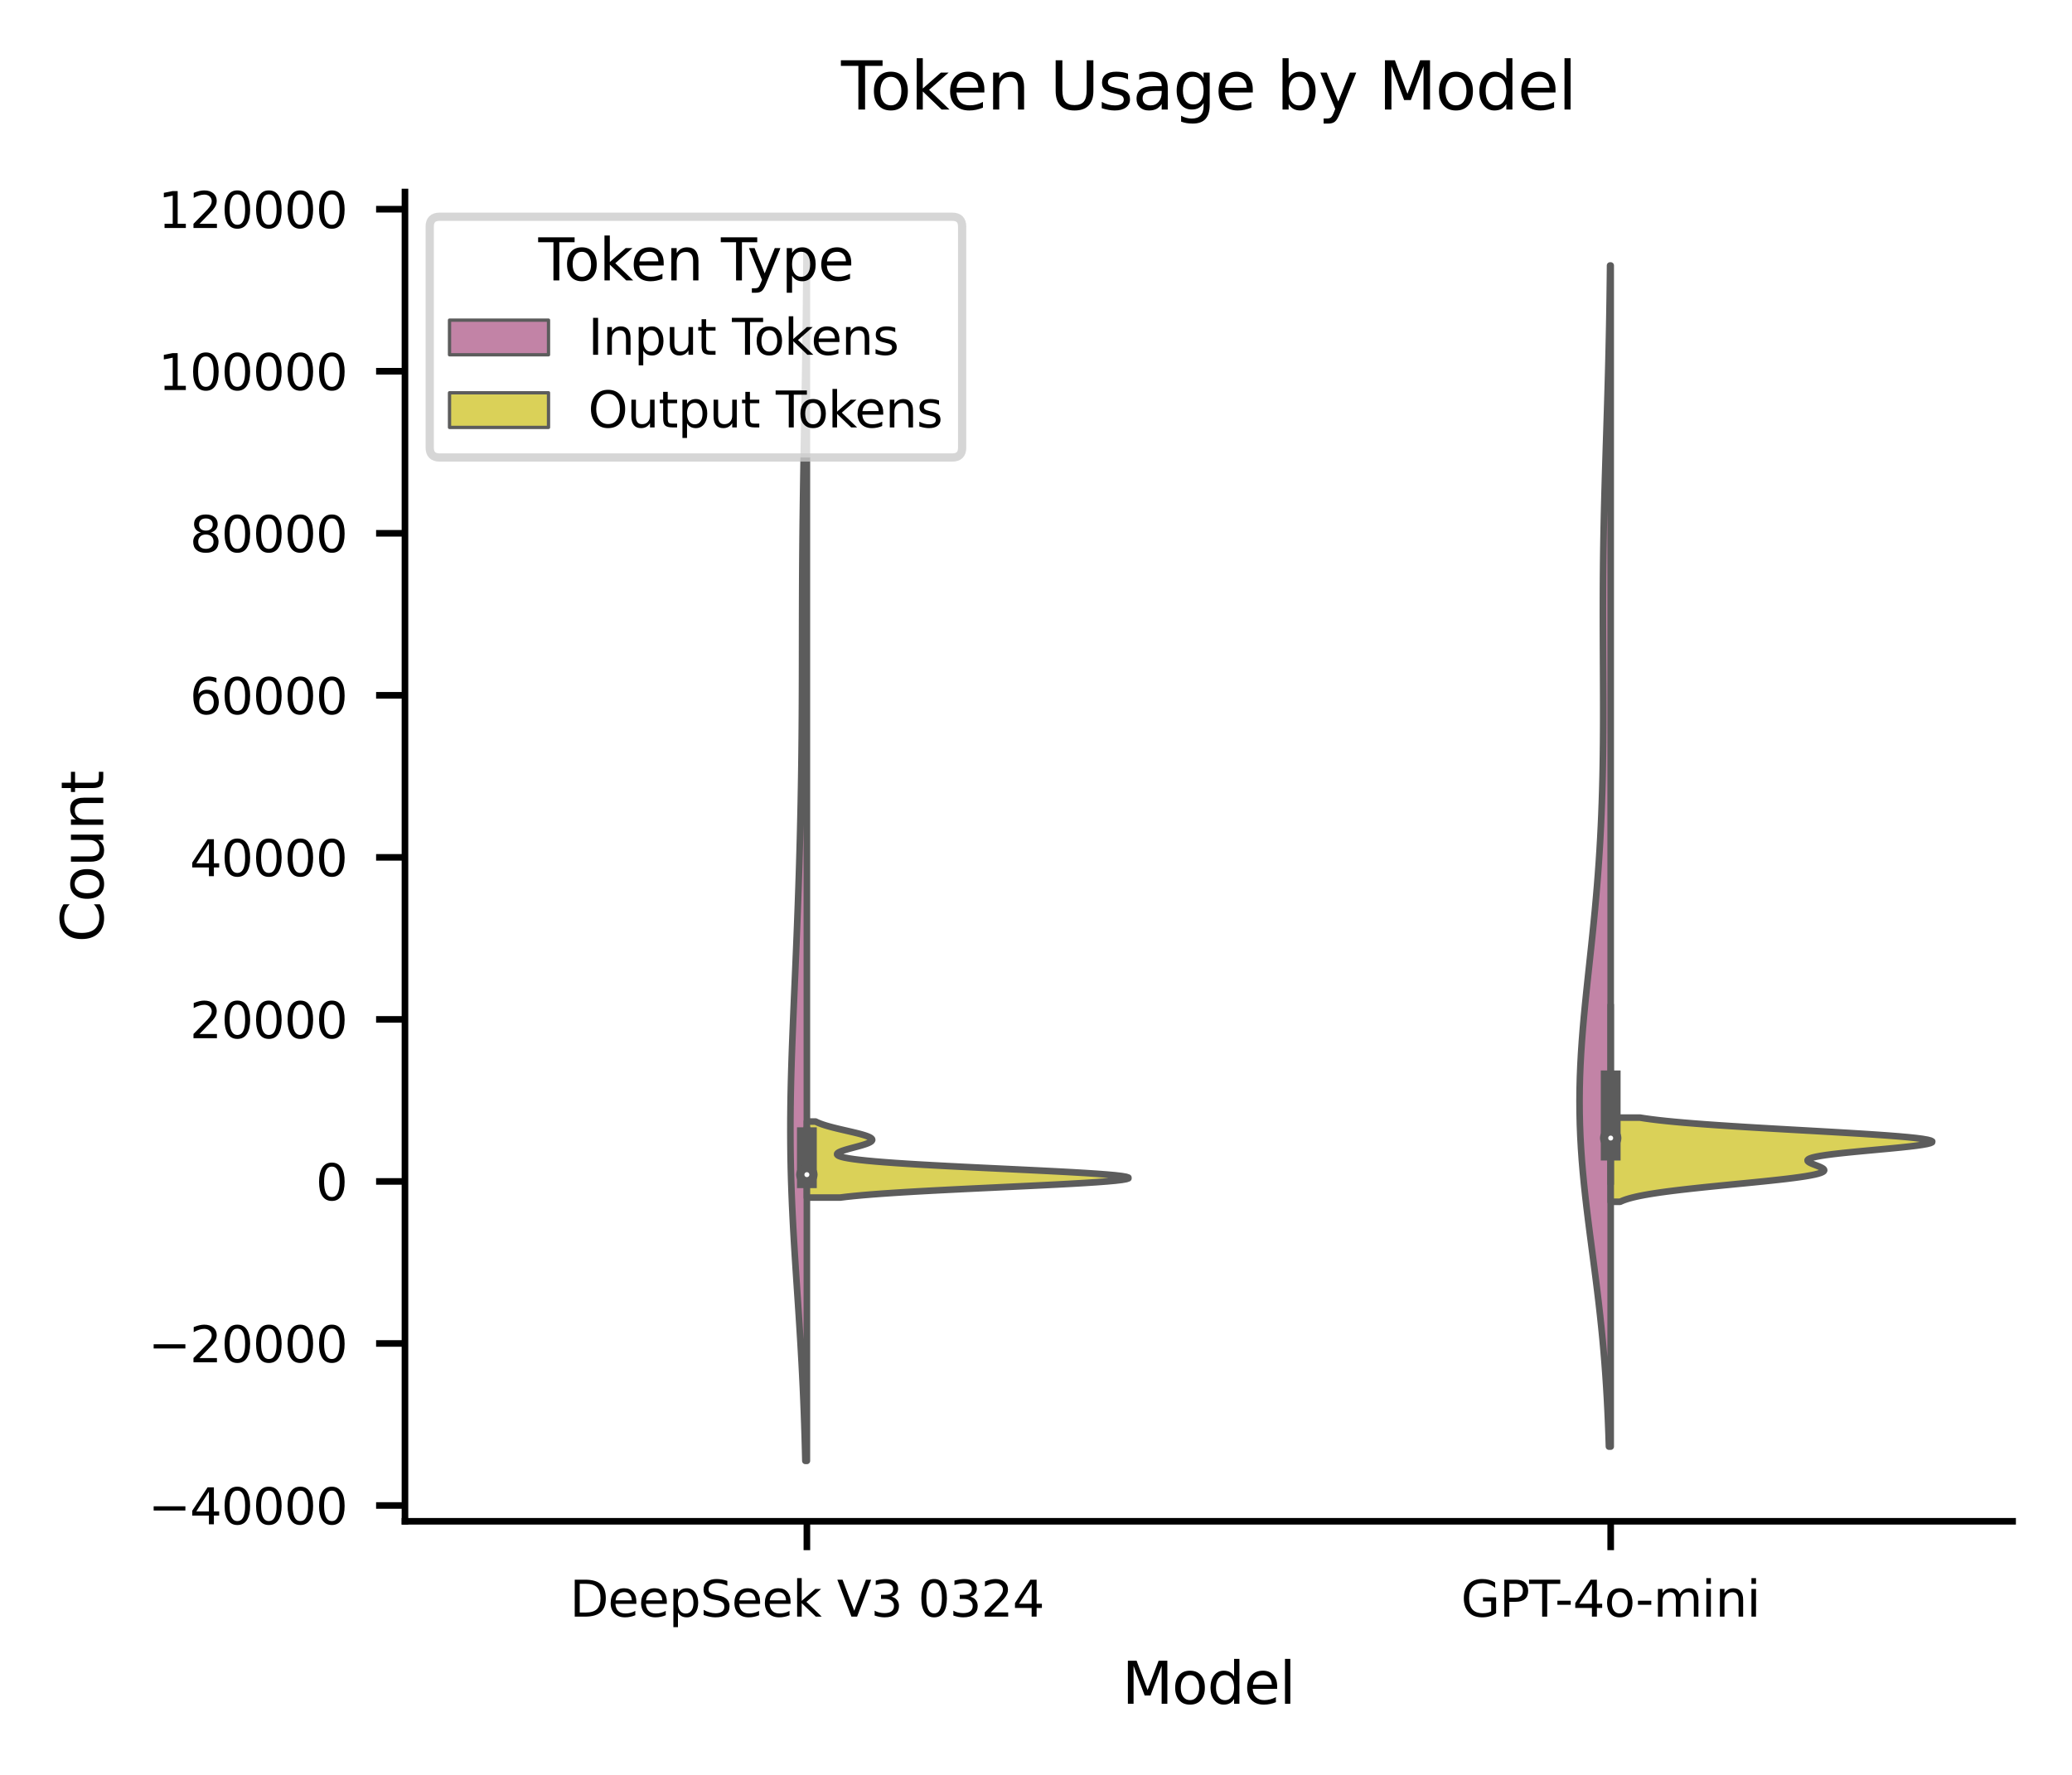 <?xml version="1.0" encoding="utf-8" standalone="no"?>
<!DOCTYPE svg PUBLIC "-//W3C//DTD SVG 1.1//EN"
  "http://www.w3.org/Graphics/SVG/1.1/DTD/svg11.dtd">
<svg xmlns:xlink="http://www.w3.org/1999/xlink" width="251.165pt" height="215.22pt" viewBox="0 0 251.165 215.22" xmlns="http://www.w3.org/2000/svg" version="1.1">
 <defs>
  <style type="text/css">*{stroke-linejoin: round; stroke-linecap: butt}</style>
 </defs>
 <g id="figure_1">
  <g id="patch_1">
   <path d="M 0 215.22 
L 251.165 215.22 
L 251.165 0 
L 0 0 
z
" style="fill: #ffffff"/>
  </g>
  <g id="axes_1">
   <g id="patch_2">
    <path d="M 49.09 184.439 
L 243.965 184.439 
L 243.965 23.279 
L 49.09 23.279 
z
" style="fill: #ffffff"/>
   </g>
   <g id="patch_3">
    <path d="M 97.809 143.234 
L 97.809 143.234 
L 97.809 143.234 
L 97.809 143.234 
z
" clip-path="url(#p2e718308d1)" style="fill: #c283a6; stroke: #5c5c5c; stroke-width: 0.4; stroke-linejoin: miter"/>
   </g>
   <g id="PolyCollection_1">
    <defs>
     <path id="m4dd18fc750" d="M 97.809 -38.107 
L 97.625 -38.107 
L 97.588 -39.587 
L 97.547 -41.067 
L 97.5 -42.547 
L 97.447 -44.027 
L 97.388 -45.506 
L 97.323 -46.986 
L 97.251 -48.466 
L 97.175 -49.946 
L 97.092 -51.426 
L 97.005 -52.906 
L 96.914 -54.386 
L 96.819 -55.866 
L 96.722 -57.346 
L 96.623 -58.825 
L 96.525 -60.305 
L 96.428 -61.785 
L 96.334 -63.265 
L 96.244 -64.745 
L 96.159 -66.225 
L 96.082 -67.705 
L 96.012 -69.185 
L 95.952 -70.665 
L 95.901 -72.144 
L 95.861 -73.624 
L 95.832 -75.104 
L 95.814 -76.584 
L 95.808 -78.064 
L 95.811 -79.544 
L 95.826 -81.024 
L 95.849 -82.504 
L 95.881 -83.984 
L 95.921 -85.463 
L 95.968 -86.943 
L 96.02 -88.423 
L 96.077 -89.903 
L 96.137 -91.383 
L 96.199 -92.863 
L 96.263 -94.343 
L 96.327 -95.823 
L 96.391 -97.303 
L 96.454 -98.782 
L 96.516 -100.262 
L 96.576 -101.742 
L 96.634 -103.222 
L 96.69 -104.702 
L 96.743 -106.182 
L 96.794 -107.662 
L 96.842 -109.142 
L 96.888 -110.622 
L 96.93 -112.102 
L 96.97 -113.581 
L 97.006 -115.061 
L 97.04 -116.541 
L 97.071 -118.021 
L 97.098 -119.501 
L 97.123 -120.981 
L 97.145 -122.461 
L 97.163 -123.941 
L 97.179 -125.421 
L 97.192 -126.9 
L 97.202 -128.38 
L 97.21 -129.86 
L 97.216 -131.34 
L 97.221 -132.82 
L 97.224 -134.3 
L 97.226 -135.78 
L 97.228 -137.26 
L 97.23 -138.74 
L 97.232 -140.219 
L 97.236 -141.699 
L 97.24 -143.179 
L 97.246 -144.659 
L 97.254 -146.139 
L 97.264 -147.619 
L 97.276 -149.099 
L 97.29 -150.579 
L 97.307 -152.059 
L 97.326 -153.538 
L 97.346 -155.018 
L 97.369 -156.498 
L 97.393 -157.978 
L 97.418 -159.458 
L 97.444 -160.938 
L 97.47 -162.418 
L 97.497 -163.898 
L 97.523 -165.378 
L 97.549 -166.857 
L 97.574 -168.337 
L 97.599 -169.817 
L 97.622 -171.297 
L 97.643 -172.777 
L 97.664 -174.257 
L 97.682 -175.737 
L 97.699 -177.217 
L 97.715 -178.697 
L 97.728 -180.176 
L 97.741 -181.656 
L 97.752 -183.136 
L 97.761 -184.616 
L 97.809 -184.616 
L 97.809 -184.616 
L 97.809 -183.136 
L 97.809 -181.656 
L 97.809 -180.176 
L 97.809 -178.697 
L 97.809 -177.217 
L 97.809 -175.737 
L 97.809 -174.257 
L 97.809 -172.777 
L 97.809 -171.297 
L 97.809 -169.817 
L 97.809 -168.337 
L 97.809 -166.857 
L 97.809 -165.378 
L 97.809 -163.898 
L 97.809 -162.418 
L 97.809 -160.938 
L 97.809 -159.458 
L 97.809 -157.978 
L 97.809 -156.498 
L 97.809 -155.018 
L 97.809 -153.538 
L 97.809 -152.059 
L 97.809 -150.579 
L 97.809 -149.099 
L 97.809 -147.619 
L 97.809 -146.139 
L 97.809 -144.659 
L 97.809 -143.179 
L 97.809 -141.699 
L 97.809 -140.219 
L 97.809 -138.74 
L 97.809 -137.26 
L 97.809 -135.78 
L 97.809 -134.3 
L 97.809 -132.82 
L 97.809 -131.34 
L 97.809 -129.86 
L 97.809 -128.38 
L 97.809 -126.9 
L 97.809 -125.421 
L 97.809 -123.941 
L 97.809 -122.461 
L 97.809 -120.981 
L 97.809 -119.501 
L 97.809 -118.021 
L 97.809 -116.541 
L 97.809 -115.061 
L 97.809 -113.581 
L 97.809 -112.102 
L 97.809 -110.622 
L 97.809 -109.142 
L 97.809 -107.662 
L 97.809 -106.182 
L 97.809 -104.702 
L 97.809 -103.222 
L 97.809 -101.742 
L 97.809 -100.262 
L 97.809 -98.782 
L 97.809 -97.303 
L 97.809 -95.823 
L 97.809 -94.343 
L 97.809 -92.863 
L 97.809 -91.383 
L 97.809 -89.903 
L 97.809 -88.423 
L 97.809 -86.943 
L 97.809 -85.463 
L 97.809 -83.984 
L 97.809 -82.504 
L 97.809 -81.024 
L 97.809 -79.544 
L 97.809 -78.064 
L 97.809 -76.584 
L 97.809 -75.104 
L 97.809 -73.624 
L 97.809 -72.144 
L 97.809 -70.665 
L 97.809 -69.185 
L 97.809 -67.705 
L 97.809 -66.225 
L 97.809 -64.745 
L 97.809 -63.265 
L 97.809 -61.785 
L 97.809 -60.305 
L 97.809 -58.825 
L 97.809 -57.346 
L 97.809 -55.866 
L 97.809 -54.386 
L 97.809 -52.906 
L 97.809 -51.426 
L 97.809 -49.946 
L 97.809 -48.466 
L 97.809 -46.986 
L 97.809 -45.506 
L 97.809 -44.027 
L 97.809 -42.547 
L 97.809 -41.067 
L 97.809 -39.587 
L 97.809 -38.107 
z
" style="stroke: #5c5c5c; stroke-width: 0.8"/>
    </defs>
    <g clip-path="url(#p2e718308d1)">
     <use xlink:href="#m4dd18fc750" x="0" y="215.22" style="fill: #c283a6; stroke: #5c5c5c; stroke-width: 0.8"/>
    </g>
   </g>
   <g id="patch_4">
    <path d="M 97.809 143.234 
L 97.809 143.234 
L 97.809 143.234 
L 97.809 143.234 
z
" clip-path="url(#p2e718308d1)" style="fill: #dad158; stroke: #5c5c5c; stroke-width: 0.4; stroke-linejoin: miter"/>
   </g>
   <g id="PolyCollection_2">
    <defs>
     <path id="m4feba751a0" d="M 101.857 -70.031 
L 97.809 -70.031 
L 97.809 -70.125 
L 97.809 -70.218 
L 97.809 -70.311 
L 97.809 -70.404 
L 97.809 -70.497 
L 97.809 -70.59 
L 97.809 -70.683 
L 97.809 -70.776 
L 97.809 -70.869 
L 97.809 -70.962 
L 97.809 -71.055 
L 97.809 -71.148 
L 97.809 -71.241 
L 97.809 -71.335 
L 97.809 -71.428 
L 97.809 -71.521 
L 97.809 -71.614 
L 97.809 -71.707 
L 97.809 -71.8 
L 97.809 -71.893 
L 97.809 -71.986 
L 97.809 -72.079 
L 97.809 -72.172 
L 97.809 -72.265 
L 97.809 -72.358 
L 97.809 -72.452 
L 97.809 -72.545 
L 97.809 -72.638 
L 97.809 -72.731 
L 97.809 -72.824 
L 97.809 -72.917 
L 97.809 -73.01 
L 97.809 -73.103 
L 97.809 -73.196 
L 97.809 -73.289 
L 97.809 -73.382 
L 97.809 -73.475 
L 97.809 -73.569 
L 97.809 -73.662 
L 97.809 -73.755 
L 97.809 -73.848 
L 97.809 -73.941 
L 97.809 -74.034 
L 97.809 -74.127 
L 97.809 -74.22 
L 97.809 -74.313 
L 97.809 -74.406 
L 97.809 -74.499 
L 97.809 -74.592 
L 97.809 -74.686 
L 97.809 -74.779 
L 97.809 -74.872 
L 97.809 -74.965 
L 97.809 -75.058 
L 97.809 -75.151 
L 97.809 -75.244 
L 97.809 -75.337 
L 97.809 -75.43 
L 97.809 -75.523 
L 97.809 -75.616 
L 97.809 -75.709 
L 97.809 -75.802 
L 97.809 -75.896 
L 97.809 -75.989 
L 97.809 -76.082 
L 97.809 -76.175 
L 97.809 -76.268 
L 97.809 -76.361 
L 97.809 -76.454 
L 97.809 -76.547 
L 97.809 -76.64 
L 97.809 -76.733 
L 97.809 -76.826 
L 97.809 -76.919 
L 97.809 -77.013 
L 97.809 -77.106 
L 97.809 -77.199 
L 97.809 -77.292 
L 97.809 -77.385 
L 97.809 -77.478 
L 97.809 -77.571 
L 97.809 -77.664 
L 97.809 -77.757 
L 97.809 -77.85 
L 97.809 -77.943 
L 97.809 -78.036 
L 97.809 -78.13 
L 97.809 -78.223 
L 97.809 -78.316 
L 97.809 -78.409 
L 97.809 -78.502 
L 97.809 -78.595 
L 97.809 -78.688 
L 97.809 -78.781 
L 97.809 -78.874 
L 97.809 -78.967 
L 97.809 -79.06 
L 97.809 -79.153 
L 97.809 -79.246 
L 98.862 -79.246 
L 98.862 -79.246 
L 99.053 -79.153 
L 99.267 -79.06 
L 99.506 -78.967 
L 99.771 -78.874 
L 100.06 -78.781 
L 100.374 -78.688 
L 100.71 -78.595 
L 101.067 -78.502 
L 101.443 -78.409 
L 101.832 -78.316 
L 102.232 -78.223 
L 102.637 -78.13 
L 103.041 -78.036 
L 103.439 -77.943 
L 103.824 -77.85 
L 104.19 -77.757 
L 104.529 -77.664 
L 104.837 -77.571 
L 105.106 -77.478 
L 105.332 -77.385 
L 105.51 -77.292 
L 105.636 -77.199 
L 105.709 -77.106 
L 105.726 -77.013 
L 105.687 -76.919 
L 105.594 -76.826 
L 105.45 -76.733 
L 105.257 -76.64 
L 105.021 -76.547 
L 104.748 -76.454 
L 104.443 -76.361 
L 104.116 -76.268 
L 103.773 -76.175 
L 103.424 -76.082 
L 103.077 -75.989 
L 102.741 -75.896 
L 102.426 -75.802 
L 102.141 -75.709 
L 101.894 -75.616 
L 101.695 -75.523 
L 101.553 -75.43 
L 101.477 -75.337 
L 101.475 -75.244 
L 101.557 -75.151 
L 101.73 -75.058 
L 102.003 -74.965 
L 102.383 -74.872 
L 102.879 -74.779 
L 103.495 -74.686 
L 104.239 -74.592 
L 105.113 -74.499 
L 106.122 -74.406 
L 107.265 -74.313 
L 108.543 -74.22 
L 109.95 -74.127 
L 111.48 -74.034 
L 113.124 -73.941 
L 114.869 -73.848 
L 116.698 -73.755 
L 118.593 -73.662 
L 120.53 -73.569 
L 122.484 -73.475 
L 124.427 -73.382 
L 126.33 -73.289 
L 128.161 -73.196 
L 129.89 -73.103 
L 131.485 -73.01 
L 132.917 -72.917 
L 134.157 -72.824 
L 135.183 -72.731 
L 135.972 -72.638 
L 136.508 -72.545 
L 136.781 -72.452 
L 136.784 -72.358 
L 136.517 -72.265 
L 135.986 -72.172 
L 135.201 -72.079 
L 134.178 -71.986 
L 132.938 -71.893 
L 131.505 -71.8 
L 129.906 -71.707 
L 128.17 -71.614 
L 126.328 -71.521 
L 124.412 -71.428 
L 122.452 -71.335 
L 120.477 -71.241 
L 118.516 -71.148 
L 116.592 -71.055 
L 114.729 -70.962 
L 112.944 -70.869 
L 111.253 -70.776 
L 109.667 -70.683 
L 108.196 -70.59 
L 106.843 -70.497 
L 105.612 -70.404 
L 104.501 -70.311 
L 103.509 -70.218 
L 102.629 -70.125 
L 101.857 -70.031 
z
" style="stroke: #5c5c5c; stroke-width: 0.8"/>
    </defs>
    <g clip-path="url(#p2e718308d1)">
     <use xlink:href="#m4feba751a0" x="0" y="215.22" style="fill: #dad158; stroke: #5c5c5c; stroke-width: 0.8"/>
    </g>
   </g>
   <g id="PolyCollection_3">
    <defs>
     <path id="mfe344dfbfd" d="M 195.246 -39.836 
L 195.034 -39.836 
L 194.987 -41.282 
L 194.931 -42.729 
L 194.867 -44.175 
L 194.793 -45.622 
L 194.708 -47.068 
L 194.612 -48.514 
L 194.505 -49.961 
L 194.386 -51.407 
L 194.256 -52.854 
L 194.113 -54.3 
L 193.96 -55.747 
L 193.797 -57.193 
L 193.624 -58.639 
L 193.445 -60.086 
L 193.259 -61.532 
L 193.07 -62.979 
L 192.88 -64.425 
L 192.692 -65.872 
L 192.508 -67.318 
L 192.331 -68.764 
L 192.164 -70.211 
L 192.01 -71.657 
L 191.871 -73.104 
L 191.75 -74.55 
L 191.649 -75.997 
L 191.569 -77.443 
L 191.512 -78.889 
L 191.479 -80.336 
L 191.469 -81.782 
L 191.483 -83.229 
L 191.52 -84.675 
L 191.579 -86.122 
L 191.658 -87.568 
L 191.756 -89.015 
L 191.869 -90.461 
L 191.996 -91.907 
L 192.134 -93.354 
L 192.281 -94.8 
L 192.433 -96.247 
L 192.589 -97.693 
L 192.745 -99.14 
L 192.9 -100.586 
L 193.051 -102.032 
L 193.197 -103.479 
L 193.337 -104.925 
L 193.468 -106.372 
L 193.591 -107.818 
L 193.704 -109.265 
L 193.808 -110.711 
L 193.901 -112.157 
L 193.984 -113.604 
L 194.057 -115.05 
L 194.121 -116.497 
L 194.175 -117.943 
L 194.22 -119.39 
L 194.257 -120.836 
L 194.286 -122.283 
L 194.308 -123.729 
L 194.324 -125.175 
L 194.334 -126.622 
L 194.339 -128.068 
L 194.34 -129.515 
L 194.337 -130.961 
L 194.332 -132.408 
L 194.326 -133.854 
L 194.319 -135.3 
L 194.313 -136.747 
L 194.307 -138.193 
L 194.303 -139.64 
L 194.302 -141.086 
L 194.304 -142.533 
L 194.309 -143.979 
L 194.318 -145.425 
L 194.332 -146.872 
L 194.35 -148.318 
L 194.373 -149.765 
L 194.4 -151.211 
L 194.431 -152.658 
L 194.466 -154.104 
L 194.504 -155.55 
L 194.545 -156.997 
L 194.588 -158.443 
L 194.633 -159.89 
L 194.678 -161.336 
L 194.724 -162.783 
L 194.769 -164.229 
L 194.814 -165.676 
L 194.857 -167.122 
L 194.899 -168.568 
L 194.938 -170.015 
L 194.975 -171.461 
L 195.009 -172.908 
L 195.04 -174.354 
L 195.069 -175.801 
L 195.095 -177.247 
L 195.118 -178.693 
L 195.138 -180.14 
L 195.156 -181.586 
L 195.171 -183.033 
L 195.246 -183.033 
L 195.246 -183.033 
L 195.246 -181.586 
L 195.246 -180.14 
L 195.246 -178.693 
L 195.246 -177.247 
L 195.246 -175.801 
L 195.246 -174.354 
L 195.246 -172.908 
L 195.246 -171.461 
L 195.246 -170.015 
L 195.246 -168.568 
L 195.246 -167.122 
L 195.246 -165.676 
L 195.246 -164.229 
L 195.246 -162.783 
L 195.246 -161.336 
L 195.246 -159.89 
L 195.246 -158.443 
L 195.246 -156.997 
L 195.246 -155.55 
L 195.246 -154.104 
L 195.246 -152.658 
L 195.246 -151.211 
L 195.246 -149.765 
L 195.246 -148.318 
L 195.246 -146.872 
L 195.246 -145.425 
L 195.246 -143.979 
L 195.246 -142.533 
L 195.246 -141.086 
L 195.246 -139.64 
L 195.246 -138.193 
L 195.246 -136.747 
L 195.246 -135.3 
L 195.246 -133.854 
L 195.246 -132.408 
L 195.246 -130.961 
L 195.246 -129.515 
L 195.246 -128.068 
L 195.246 -126.622 
L 195.246 -125.175 
L 195.246 -123.729 
L 195.246 -122.283 
L 195.246 -120.836 
L 195.246 -119.39 
L 195.246 -117.943 
L 195.246 -116.497 
L 195.246 -115.05 
L 195.246 -113.604 
L 195.246 -112.157 
L 195.246 -110.711 
L 195.246 -109.265 
L 195.246 -107.818 
L 195.246 -106.372 
L 195.246 -104.925 
L 195.246 -103.479 
L 195.246 -102.032 
L 195.246 -100.586 
L 195.246 -99.14 
L 195.246 -97.693 
L 195.246 -96.247 
L 195.246 -94.8 
L 195.246 -93.354 
L 195.246 -91.907 
L 195.246 -90.461 
L 195.246 -89.015 
L 195.246 -87.568 
L 195.246 -86.122 
L 195.246 -84.675 
L 195.246 -83.229 
L 195.246 -81.782 
L 195.246 -80.336 
L 195.246 -78.889 
L 195.246 -77.443 
L 195.246 -75.997 
L 195.246 -74.55 
L 195.246 -73.104 
L 195.246 -71.657 
L 195.246 -70.211 
L 195.246 -68.764 
L 195.246 -67.318 
L 195.246 -65.872 
L 195.246 -64.425 
L 195.246 -62.979 
L 195.246 -61.532 
L 195.246 -60.086 
L 195.246 -58.639 
L 195.246 -57.193 
L 195.246 -55.747 
L 195.246 -54.3 
L 195.246 -52.854 
L 195.246 -51.407 
L 195.246 -49.961 
L 195.246 -48.514 
L 195.246 -47.068 
L 195.246 -45.622 
L 195.246 -44.175 
L 195.246 -42.729 
L 195.246 -41.282 
L 195.246 -39.836 
z
" style="stroke: #5c5c5c; stroke-width: 0.8"/>
    </defs>
    <g clip-path="url(#p2e718308d1)">
     <use xlink:href="#mfe344dfbfd" x="0" y="215.22" style="fill: #c283a6; stroke: #5c5c5c; stroke-width: 0.8"/>
    </g>
   </g>
   <g id="PolyCollection_4">
    <defs>
     <path id="mdc12c4839e" d="M 196.389 -69.518 
L 195.246 -69.518 
L 195.246 -69.621 
L 195.246 -69.725 
L 195.246 -69.828 
L 195.246 -69.931 
L 195.246 -70.034 
L 195.246 -70.137 
L 195.246 -70.24 
L 195.246 -70.343 
L 195.246 -70.446 
L 195.246 -70.549 
L 195.246 -70.652 
L 195.246 -70.755 
L 195.246 -70.858 
L 195.246 -70.961 
L 195.246 -71.064 
L 195.246 -71.167 
L 195.246 -71.271 
L 195.246 -71.374 
L 195.246 -71.477 
L 195.246 -71.58 
L 195.246 -71.683 
L 195.246 -71.786 
L 195.246 -71.889 
L 195.246 -71.992 
L 195.246 -72.095 
L 195.246 -72.198 
L 195.246 -72.301 
L 195.246 -72.404 
L 195.246 -72.507 
L 195.246 -72.61 
L 195.246 -72.714 
L 195.246 -72.817 
L 195.246 -72.92 
L 195.246 -73.023 
L 195.246 -73.126 
L 195.246 -73.229 
L 195.246 -73.332 
L 195.246 -73.435 
L 195.246 -73.538 
L 195.246 -73.641 
L 195.246 -73.744 
L 195.246 -73.847 
L 195.246 -73.95 
L 195.246 -74.053 
L 195.246 -74.156 
L 195.246 -74.26 
L 195.246 -74.363 
L 195.246 -74.466 
L 195.246 -74.569 
L 195.246 -74.672 
L 195.246 -74.775 
L 195.246 -74.878 
L 195.246 -74.981 
L 195.246 -75.084 
L 195.246 -75.187 
L 195.246 -75.29 
L 195.246 -75.393 
L 195.246 -75.496 
L 195.246 -75.599 
L 195.246 -75.703 
L 195.246 -75.806 
L 195.246 -75.909 
L 195.246 -76.012 
L 195.246 -76.115 
L 195.246 -76.218 
L 195.246 -76.321 
L 195.246 -76.424 
L 195.246 -76.527 
L 195.246 -76.63 
L 195.246 -76.733 
L 195.246 -76.836 
L 195.246 -76.939 
L 195.246 -77.042 
L 195.246 -77.145 
L 195.246 -77.249 
L 195.246 -77.352 
L 195.246 -77.455 
L 195.246 -77.558 
L 195.246 -77.661 
L 195.246 -77.764 
L 195.246 -77.867 
L 195.246 -77.97 
L 195.246 -78.073 
L 195.246 -78.176 
L 195.246 -78.279 
L 195.246 -78.382 
L 195.246 -78.485 
L 195.246 -78.588 
L 195.246 -78.692 
L 195.246 -78.795 
L 195.246 -78.898 
L 195.246 -79.001 
L 195.246 -79.104 
L 195.246 -79.207 
L 195.246 -79.31 
L 195.246 -79.413 
L 195.246 -79.516 
L 195.246 -79.619 
L 195.246 -79.722 
L 198.784 -79.722 
L 198.784 -79.722 
L 199.445 -79.619 
L 200.196 -79.516 
L 201.044 -79.413 
L 201.993 -79.31 
L 203.046 -79.207 
L 204.206 -79.104 
L 205.471 -79.001 
L 206.841 -78.898 
L 208.31 -78.795 
L 209.872 -78.692 
L 211.516 -78.588 
L 213.231 -78.485 
L 215.003 -78.382 
L 216.812 -78.279 
L 218.642 -78.176 
L 220.469 -78.073 
L 222.272 -77.97 
L 224.026 -77.867 
L 225.708 -77.764 
L 227.294 -77.661 
L 228.761 -77.558 
L 230.087 -77.455 
L 231.253 -77.352 
L 232.243 -77.249 
L 233.042 -77.145 
L 233.641 -77.042 
L 234.035 -76.939 
L 234.221 -76.836 
L 234.204 -76.733 
L 233.989 -76.63 
L 233.589 -76.527 
L 233.019 -76.424 
L 232.298 -76.321 
L 231.447 -76.218 
L 230.49 -76.115 
L 229.454 -76.012 
L 228.365 -75.909 
L 227.25 -75.806 
L 226.135 -75.703 
L 225.045 -75.599 
L 224.004 -75.496 
L 223.032 -75.393 
L 222.148 -75.29 
L 221.364 -75.187 
L 220.693 -75.084 
L 220.14 -74.981 
L 219.708 -74.878 
L 219.397 -74.775 
L 219.201 -74.672 
L 219.114 -74.569 
L 219.124 -74.466 
L 219.218 -74.363 
L 219.381 -74.26 
L 219.595 -74.156 
L 219.844 -74.053 
L 220.11 -73.95 
L 220.375 -73.847 
L 220.621 -73.744 
L 220.833 -73.641 
L 220.997 -73.538 
L 221.098 -73.435 
L 221.128 -73.332 
L 221.076 -73.229 
L 220.936 -73.126 
L 220.704 -73.023 
L 220.378 -72.92 
L 219.958 -72.817 
L 219.445 -72.714 
L 218.844 -72.61 
L 218.159 -72.507 
L 217.396 -72.404 
L 216.564 -72.301 
L 215.672 -72.198 
L 214.728 -72.095 
L 213.742 -71.992 
L 212.725 -71.889 
L 211.686 -71.786 
L 210.635 -71.683 
L 209.582 -71.58 
L 208.536 -71.477 
L 207.505 -71.374 
L 206.498 -71.271 
L 205.522 -71.167 
L 204.582 -71.064 
L 203.684 -70.961 
L 202.832 -70.858 
L 202.03 -70.755 
L 201.28 -70.652 
L 200.583 -70.549 
L 199.941 -70.446 
L 199.353 -70.343 
L 198.819 -70.24 
L 198.336 -70.137 
L 197.903 -70.034 
L 197.517 -69.931 
L 197.176 -69.828 
L 196.876 -69.725 
L 196.615 -69.621 
L 196.389 -69.518 
z
" style="stroke: #5c5c5c; stroke-width: 0.8"/>
    </defs>
    <g clip-path="url(#p2e718308d1)">
     <use xlink:href="#mdc12c4839e" x="0" y="215.22" style="fill: #dad158; stroke: #5c5c5c; stroke-width: 0.8"/>
    </g>
   </g>
   <g id="matplotlib.axis_1">
    <g id="xtick_1">
     <g id="line2d_1">
      <defs>
       <path id="ma36573d9b4" d="M 0 0 
L 0 3.5 
" style="stroke: #000000; stroke-width: 0.8"/>
      </defs>
      <g>
       <use xlink:href="#ma36573d9b4" x="97.809" y="184.439" style="stroke: #000000; stroke-width: 0.8"/>
      </g>
     </g>
     <g id="text_1">
      <!-- DeepSeek V3 0324 -->
      <g transform="translate(69.066 195.998) scale(0.06 -0.06)">
       <defs>
        <path id="DejaVuSans-44" d="M 1259 4147 
L 1259 519 
L 2022 519 
Q 2988 519 3436 956 
Q 3884 1394 3884 2338 
Q 3884 3275 3436 3711 
Q 2988 4147 2022 4147 
L 1259 4147 
z
M 628 4666 
L 1925 4666 
Q 3281 4666 3915 4102 
Q 4550 3538 4550 2338 
Q 4550 1131 3912 565 
Q 3275 0 1925 0 
L 628 0 
L 628 4666 
z
" transform="scale(0.016)"/>
        <path id="DejaVuSans-65" d="M 3597 1894 
L 3597 1613 
L 953 1613 
Q 991 1019 1311 708 
Q 1631 397 2203 397 
Q 2534 397 2845 478 
Q 3156 559 3463 722 
L 3463 178 
Q 3153 47 2828 -22 
Q 2503 -91 2169 -91 
Q 1331 -91 842 396 
Q 353 884 353 1716 
Q 353 2575 817 3079 
Q 1281 3584 2069 3584 
Q 2775 3584 3186 3129 
Q 3597 2675 3597 1894 
z
M 3022 2063 
Q 3016 2534 2758 2815 
Q 2500 3097 2075 3097 
Q 1594 3097 1305 2825 
Q 1016 2553 972 2059 
L 3022 2063 
z
" transform="scale(0.016)"/>
        <path id="DejaVuSans-70" d="M 1159 525 
L 1159 -1331 
L 581 -1331 
L 581 3500 
L 1159 3500 
L 1159 2969 
Q 1341 3281 1617 3432 
Q 1894 3584 2278 3584 
Q 2916 3584 3314 3078 
Q 3713 2572 3713 1747 
Q 3713 922 3314 415 
Q 2916 -91 2278 -91 
Q 1894 -91 1617 61 
Q 1341 213 1159 525 
z
M 3116 1747 
Q 3116 2381 2855 2742 
Q 2594 3103 2138 3103 
Q 1681 3103 1420 2742 
Q 1159 2381 1159 1747 
Q 1159 1113 1420 752 
Q 1681 391 2138 391 
Q 2594 391 2855 752 
Q 3116 1113 3116 1747 
z
" transform="scale(0.016)"/>
        <path id="DejaVuSans-53" d="M 3425 4513 
L 3425 3897 
Q 3066 4069 2747 4153 
Q 2428 4238 2131 4238 
Q 1616 4238 1336 4038 
Q 1056 3838 1056 3469 
Q 1056 3159 1242 3001 
Q 1428 2844 1947 2747 
L 2328 2669 
Q 3034 2534 3370 2195 
Q 3706 1856 3706 1288 
Q 3706 609 3251 259 
Q 2797 -91 1919 -91 
Q 1588 -91 1214 -16 
Q 841 59 441 206 
L 441 856 
Q 825 641 1194 531 
Q 1563 422 1919 422 
Q 2459 422 2753 634 
Q 3047 847 3047 1241 
Q 3047 1584 2836 1778 
Q 2625 1972 2144 2069 
L 1759 2144 
Q 1053 2284 737 2584 
Q 422 2884 422 3419 
Q 422 4038 858 4394 
Q 1294 4750 2059 4750 
Q 2388 4750 2728 4690 
Q 3069 4631 3425 4513 
z
" transform="scale(0.016)"/>
        <path id="DejaVuSans-6b" d="M 581 4863 
L 1159 4863 
L 1159 1991 
L 2875 3500 
L 3609 3500 
L 1753 1863 
L 3688 0 
L 2938 0 
L 1159 1709 
L 1159 0 
L 581 0 
L 581 4863 
z
" transform="scale(0.016)"/>
        <path id="DejaVuSans-20" transform="scale(0.016)"/>
        <path id="DejaVuSans-56" d="M 1831 0 
L 50 4666 
L 709 4666 
L 2188 738 
L 3669 4666 
L 4325 4666 
L 2547 0 
L 1831 0 
z
" transform="scale(0.016)"/>
        <path id="DejaVuSans-33" d="M 2597 2516 
Q 3050 2419 3304 2112 
Q 3559 1806 3559 1356 
Q 3559 666 3084 287 
Q 2609 -91 1734 -91 
Q 1441 -91 1130 -33 
Q 819 25 488 141 
L 488 750 
Q 750 597 1062 519 
Q 1375 441 1716 441 
Q 2309 441 2620 675 
Q 2931 909 2931 1356 
Q 2931 1769 2642 2001 
Q 2353 2234 1838 2234 
L 1294 2234 
L 1294 2753 
L 1863 2753 
Q 2328 2753 2575 2939 
Q 2822 3125 2822 3475 
Q 2822 3834 2567 4026 
Q 2313 4219 1838 4219 
Q 1578 4219 1281 4162 
Q 984 4106 628 3988 
L 628 4550 
Q 988 4650 1302 4700 
Q 1616 4750 1894 4750 
Q 2613 4750 3031 4423 
Q 3450 4097 3450 3541 
Q 3450 3153 3228 2886 
Q 3006 2619 2597 2516 
z
" transform="scale(0.016)"/>
        <path id="DejaVuSans-30" d="M 2034 4250 
Q 1547 4250 1301 3770 
Q 1056 3291 1056 2328 
Q 1056 1369 1301 889 
Q 1547 409 2034 409 
Q 2525 409 2770 889 
Q 3016 1369 3016 2328 
Q 3016 3291 2770 3770 
Q 2525 4250 2034 4250 
z
M 2034 4750 
Q 2819 4750 3233 4129 
Q 3647 3509 3647 2328 
Q 3647 1150 3233 529 
Q 2819 -91 2034 -91 
Q 1250 -91 836 529 
Q 422 1150 422 2328 
Q 422 3509 836 4129 
Q 1250 4750 2034 4750 
z
" transform="scale(0.016)"/>
        <path id="DejaVuSans-32" d="M 1228 531 
L 3431 531 
L 3431 0 
L 469 0 
L 469 531 
Q 828 903 1448 1529 
Q 2069 2156 2228 2338 
Q 2531 2678 2651 2914 
Q 2772 3150 2772 3378 
Q 2772 3750 2511 3984 
Q 2250 4219 1831 4219 
Q 1534 4219 1204 4116 
Q 875 4013 500 3803 
L 500 4441 
Q 881 4594 1212 4672 
Q 1544 4750 1819 4750 
Q 2544 4750 2975 4387 
Q 3406 4025 3406 3419 
Q 3406 3131 3298 2873 
Q 3191 2616 2906 2266 
Q 2828 2175 2409 1742 
Q 1991 1309 1228 531 
z
" transform="scale(0.016)"/>
        <path id="DejaVuSans-34" d="M 2419 4116 
L 825 1625 
L 2419 1625 
L 2419 4116 
z
M 2253 4666 
L 3047 4666 
L 3047 1625 
L 3713 1625 
L 3713 1100 
L 3047 1100 
L 3047 0 
L 2419 0 
L 2419 1100 
L 313 1100 
L 313 1709 
L 2253 4666 
z
" transform="scale(0.016)"/>
       </defs>
       <use xlink:href="#DejaVuSans-44"/>
       <use xlink:href="#DejaVuSans-65" x="77.002"/>
       <use xlink:href="#DejaVuSans-65" x="138.525"/>
       <use xlink:href="#DejaVuSans-70" x="200.049"/>
       <use xlink:href="#DejaVuSans-53" x="263.525"/>
       <use xlink:href="#DejaVuSans-65" x="327.002"/>
       <use xlink:href="#DejaVuSans-65" x="388.525"/>
       <use xlink:href="#DejaVuSans-6b" x="450.049"/>
       <use xlink:href="#DejaVuSans-20" x="507.959"/>
       <use xlink:href="#DejaVuSans-56" x="539.746"/>
       <use xlink:href="#DejaVuSans-33" x="608.154"/>
       <use xlink:href="#DejaVuSans-20" x="671.777"/>
       <use xlink:href="#DejaVuSans-30" x="703.564"/>
       <use xlink:href="#DejaVuSans-33" x="767.188"/>
       <use xlink:href="#DejaVuSans-32" x="830.811"/>
       <use xlink:href="#DejaVuSans-34" x="894.434"/>
      </g>
     </g>
    </g>
    <g id="xtick_2">
     <g id="line2d_2">
      <g>
       <use xlink:href="#ma36573d9b4" x="195.246" y="184.439" style="stroke: #000000; stroke-width: 0.8"/>
      </g>
     </g>
     <g id="text_2">
      <!-- GPT-4o-mini -->
      <g transform="translate(177.099 195.998) scale(0.06 -0.06)">
       <defs>
        <path id="DejaVuSans-47" d="M 3809 666 
L 3809 1919 
L 2778 1919 
L 2778 2438 
L 4434 2438 
L 4434 434 
Q 4069 175 3628 42 
Q 3188 -91 2688 -91 
Q 1594 -91 976 548 
Q 359 1188 359 2328 
Q 359 3472 976 4111 
Q 1594 4750 2688 4750 
Q 3144 4750 3555 4637 
Q 3966 4525 4313 4306 
L 4313 3634 
Q 3963 3931 3569 4081 
Q 3175 4231 2741 4231 
Q 1884 4231 1454 3753 
Q 1025 3275 1025 2328 
Q 1025 1384 1454 906 
Q 1884 428 2741 428 
Q 3075 428 3337 486 
Q 3600 544 3809 666 
z
" transform="scale(0.016)"/>
        <path id="DejaVuSans-50" d="M 1259 4147 
L 1259 2394 
L 2053 2394 
Q 2494 2394 2734 2622 
Q 2975 2850 2975 3272 
Q 2975 3691 2734 3919 
Q 2494 4147 2053 4147 
L 1259 4147 
z
M 628 4666 
L 2053 4666 
Q 2838 4666 3239 4311 
Q 3641 3956 3641 3272 
Q 3641 2581 3239 2228 
Q 2838 1875 2053 1875 
L 1259 1875 
L 1259 0 
L 628 0 
L 628 4666 
z
" transform="scale(0.016)"/>
        <path id="DejaVuSans-54" d="M -19 4666 
L 3928 4666 
L 3928 4134 
L 2272 4134 
L 2272 0 
L 1638 0 
L 1638 4134 
L -19 4134 
L -19 4666 
z
" transform="scale(0.016)"/>
        <path id="DejaVuSans-2d" d="M 313 2009 
L 1997 2009 
L 1997 1497 
L 313 1497 
L 313 2009 
z
" transform="scale(0.016)"/>
        <path id="DejaVuSans-6f" d="M 1959 3097 
Q 1497 3097 1228 2736 
Q 959 2375 959 1747 
Q 959 1119 1226 758 
Q 1494 397 1959 397 
Q 2419 397 2687 759 
Q 2956 1122 2956 1747 
Q 2956 2369 2687 2733 
Q 2419 3097 1959 3097 
z
M 1959 3584 
Q 2709 3584 3137 3096 
Q 3566 2609 3566 1747 
Q 3566 888 3137 398 
Q 2709 -91 1959 -91 
Q 1206 -91 779 398 
Q 353 888 353 1747 
Q 353 2609 779 3096 
Q 1206 3584 1959 3584 
z
" transform="scale(0.016)"/>
        <path id="DejaVuSans-6d" d="M 3328 2828 
Q 3544 3216 3844 3400 
Q 4144 3584 4550 3584 
Q 5097 3584 5394 3201 
Q 5691 2819 5691 2113 
L 5691 0 
L 5113 0 
L 5113 2094 
Q 5113 2597 4934 2840 
Q 4756 3084 4391 3084 
Q 3944 3084 3684 2787 
Q 3425 2491 3425 1978 
L 3425 0 
L 2847 0 
L 2847 2094 
Q 2847 2600 2669 2842 
Q 2491 3084 2119 3084 
Q 1678 3084 1418 2786 
Q 1159 2488 1159 1978 
L 1159 0 
L 581 0 
L 581 3500 
L 1159 3500 
L 1159 2956 
Q 1356 3278 1631 3431 
Q 1906 3584 2284 3584 
Q 2666 3584 2933 3390 
Q 3200 3197 3328 2828 
z
" transform="scale(0.016)"/>
        <path id="DejaVuSans-69" d="M 603 3500 
L 1178 3500 
L 1178 0 
L 603 0 
L 603 3500 
z
M 603 4863 
L 1178 4863 
L 1178 4134 
L 603 4134 
L 603 4863 
z
" transform="scale(0.016)"/>
        <path id="DejaVuSans-6e" d="M 3513 2113 
L 3513 0 
L 2938 0 
L 2938 2094 
Q 2938 2591 2744 2837 
Q 2550 3084 2163 3084 
Q 1697 3084 1428 2787 
Q 1159 2491 1159 1978 
L 1159 0 
L 581 0 
L 581 3500 
L 1159 3500 
L 1159 2956 
Q 1366 3272 1645 3428 
Q 1925 3584 2291 3584 
Q 2894 3584 3203 3211 
Q 3513 2838 3513 2113 
z
" transform="scale(0.016)"/>
       </defs>
       <use xlink:href="#DejaVuSans-47"/>
       <use xlink:href="#DejaVuSans-50" x="77.49"/>
       <use xlink:href="#DejaVuSans-54" x="137.793"/>
       <use xlink:href="#DejaVuSans-2d" x="189.752"/>
       <use xlink:href="#DejaVuSans-34" x="225.836"/>
       <use xlink:href="#DejaVuSans-6f" x="289.459"/>
       <use xlink:href="#DejaVuSans-2d" x="352.516"/>
       <use xlink:href="#DejaVuSans-6d" x="388.6"/>
       <use xlink:href="#DejaVuSans-69" x="486.012"/>
       <use xlink:href="#DejaVuSans-6e" x="513.795"/>
       <use xlink:href="#DejaVuSans-69" x="577.174"/>
      </g>
     </g>
    </g>
    <g id="text_3">
     <!-- Model -->
     <g transform="translate(136.018 206.565) scale(0.07 -0.07)">
      <defs>
       <path id="DejaVuSans-4d" d="M 628 4666 
L 1569 4666 
L 2759 1491 
L 3956 4666 
L 4897 4666 
L 4897 0 
L 4281 0 
L 4281 4097 
L 3078 897 
L 2444 897 
L 1241 4097 
L 1241 0 
L 628 0 
L 628 4666 
z
" transform="scale(0.016)"/>
       <path id="DejaVuSans-64" d="M 2906 2969 
L 2906 4863 
L 3481 4863 
L 3481 0 
L 2906 0 
L 2906 525 
Q 2725 213 2448 61 
Q 2172 -91 1784 -91 
Q 1150 -91 751 415 
Q 353 922 353 1747 
Q 353 2572 751 3078 
Q 1150 3584 1784 3584 
Q 2172 3584 2448 3432 
Q 2725 3281 2906 2969 
z
M 947 1747 
Q 947 1113 1208 752 
Q 1469 391 1925 391 
Q 2381 391 2643 752 
Q 2906 1113 2906 1747 
Q 2906 2381 2643 2742 
Q 2381 3103 1925 3103 
Q 1469 3103 1208 2742 
Q 947 2381 947 1747 
z
" transform="scale(0.016)"/>
       <path id="DejaVuSans-6c" d="M 603 4863 
L 1178 4863 
L 1178 0 
L 603 0 
L 603 4863 
z
" transform="scale(0.016)"/>
      </defs>
      <use xlink:href="#DejaVuSans-4d"/>
      <use xlink:href="#DejaVuSans-6f" x="86.279"/>
      <use xlink:href="#DejaVuSans-64" x="147.461"/>
      <use xlink:href="#DejaVuSans-65" x="210.938"/>
      <use xlink:href="#DejaVuSans-6c" x="272.461"/>
     </g>
    </g>
   </g>
   <g id="matplotlib.axis_2">
    <g id="ytick_1">
     <g id="line2d_3">
      <defs>
       <path id="m66789fabfb" d="M 0 0 
L -3.5 0 
" style="stroke: #000000; stroke-width: 0.8"/>
      </defs>
      <g>
       <use xlink:href="#m66789fabfb" x="49.09" y="182.524" style="stroke: #000000; stroke-width: 0.8"/>
      </g>
     </g>
     <g id="text_4">
      <!-- −40000 -->
      <g transform="translate(17.975 184.803) scale(0.06 -0.06)">
       <defs>
        <path id="DejaVuSans-2212" d="M 678 2272 
L 4684 2272 
L 4684 1741 
L 678 1741 
L 678 2272 
z
" transform="scale(0.016)"/>
       </defs>
       <use xlink:href="#DejaVuSans-2212"/>
       <use xlink:href="#DejaVuSans-34" x="83.789"/>
       <use xlink:href="#DejaVuSans-30" x="147.412"/>
       <use xlink:href="#DejaVuSans-30" x="211.035"/>
       <use xlink:href="#DejaVuSans-30" x="274.658"/>
       <use xlink:href="#DejaVuSans-30" x="338.281"/>
      </g>
     </g>
    </g>
    <g id="ytick_2">
     <g id="line2d_4">
      <g>
       <use xlink:href="#m66789fabfb" x="49.09" y="162.879" style="stroke: #000000; stroke-width: 0.8"/>
      </g>
     </g>
     <g id="text_5">
      <!-- −20000 -->
      <g transform="translate(17.975 165.158) scale(0.06 -0.06)">
       <use xlink:href="#DejaVuSans-2212"/>
       <use xlink:href="#DejaVuSans-32" x="83.789"/>
       <use xlink:href="#DejaVuSans-30" x="147.412"/>
       <use xlink:href="#DejaVuSans-30" x="211.035"/>
       <use xlink:href="#DejaVuSans-30" x="274.658"/>
       <use xlink:href="#DejaVuSans-30" x="338.281"/>
      </g>
     </g>
    </g>
    <g id="ytick_3">
     <g id="line2d_5">
      <g>
       <use xlink:href="#m66789fabfb" x="49.09" y="143.234" style="stroke: #000000; stroke-width: 0.8"/>
      </g>
     </g>
     <g id="text_6">
      <!-- 0 -->
      <g transform="translate(38.273 145.513) scale(0.06 -0.06)">
       <use xlink:href="#DejaVuSans-30"/>
      </g>
     </g>
    </g>
    <g id="ytick_4">
     <g id="line2d_6">
      <g>
       <use xlink:href="#m66789fabfb" x="49.09" y="123.589" style="stroke: #000000; stroke-width: 0.8"/>
      </g>
     </g>
     <g id="text_7">
      <!-- 20000 -->
      <g transform="translate(23.003 125.869) scale(0.06 -0.06)">
       <use xlink:href="#DejaVuSans-32"/>
       <use xlink:href="#DejaVuSans-30" x="63.623"/>
       <use xlink:href="#DejaVuSans-30" x="127.246"/>
       <use xlink:href="#DejaVuSans-30" x="190.869"/>
       <use xlink:href="#DejaVuSans-30" x="254.492"/>
      </g>
     </g>
    </g>
    <g id="ytick_5">
     <g id="line2d_7">
      <g>
       <use xlink:href="#m66789fabfb" x="49.09" y="103.944" style="stroke: #000000; stroke-width: 0.8"/>
      </g>
     </g>
     <g id="text_8">
      <!-- 40000 -->
      <g transform="translate(23.003 106.224) scale(0.06 -0.06)">
       <use xlink:href="#DejaVuSans-34"/>
       <use xlink:href="#DejaVuSans-30" x="63.623"/>
       <use xlink:href="#DejaVuSans-30" x="127.246"/>
       <use xlink:href="#DejaVuSans-30" x="190.869"/>
       <use xlink:href="#DejaVuSans-30" x="254.492"/>
      </g>
     </g>
    </g>
    <g id="ytick_6">
     <g id="line2d_8">
      <g>
       <use xlink:href="#m66789fabfb" x="49.09" y="84.299" style="stroke: #000000; stroke-width: 0.8"/>
      </g>
     </g>
     <g id="text_9">
      <!-- 60000 -->
      <g transform="translate(23.003 86.579) scale(0.06 -0.06)">
       <defs>
        <path id="DejaVuSans-36" d="M 2113 2584 
Q 1688 2584 1439 2293 
Q 1191 2003 1191 1497 
Q 1191 994 1439 701 
Q 1688 409 2113 409 
Q 2538 409 2786 701 
Q 3034 994 3034 1497 
Q 3034 2003 2786 2293 
Q 2538 2584 2113 2584 
z
M 3366 4563 
L 3366 3988 
Q 3128 4100 2886 4159 
Q 2644 4219 2406 4219 
Q 1781 4219 1451 3797 
Q 1122 3375 1075 2522 
Q 1259 2794 1537 2939 
Q 1816 3084 2150 3084 
Q 2853 3084 3261 2657 
Q 3669 2231 3669 1497 
Q 3669 778 3244 343 
Q 2819 -91 2113 -91 
Q 1303 -91 875 529 
Q 447 1150 447 2328 
Q 447 3434 972 4092 
Q 1497 4750 2381 4750 
Q 2619 4750 2861 4703 
Q 3103 4656 3366 4563 
z
" transform="scale(0.016)"/>
       </defs>
       <use xlink:href="#DejaVuSans-36"/>
       <use xlink:href="#DejaVuSans-30" x="63.623"/>
       <use xlink:href="#DejaVuSans-30" x="127.246"/>
       <use xlink:href="#DejaVuSans-30" x="190.869"/>
       <use xlink:href="#DejaVuSans-30" x="254.492"/>
      </g>
     </g>
    </g>
    <g id="ytick_7">
     <g id="line2d_9">
      <g>
       <use xlink:href="#m66789fabfb" x="49.09" y="64.655" style="stroke: #000000; stroke-width: 0.8"/>
      </g>
     </g>
     <g id="text_10">
      <!-- 80000 -->
      <g transform="translate(23.003 66.934) scale(0.06 -0.06)">
       <defs>
        <path id="DejaVuSans-38" d="M 2034 2216 
Q 1584 2216 1326 1975 
Q 1069 1734 1069 1313 
Q 1069 891 1326 650 
Q 1584 409 2034 409 
Q 2484 409 2743 651 
Q 3003 894 3003 1313 
Q 3003 1734 2745 1975 
Q 2488 2216 2034 2216 
z
M 1403 2484 
Q 997 2584 770 2862 
Q 544 3141 544 3541 
Q 544 4100 942 4425 
Q 1341 4750 2034 4750 
Q 2731 4750 3128 4425 
Q 3525 4100 3525 3541 
Q 3525 3141 3298 2862 
Q 3072 2584 2669 2484 
Q 3125 2378 3379 2068 
Q 3634 1759 3634 1313 
Q 3634 634 3220 271 
Q 2806 -91 2034 -91 
Q 1263 -91 848 271 
Q 434 634 434 1313 
Q 434 1759 690 2068 
Q 947 2378 1403 2484 
z
M 1172 3481 
Q 1172 3119 1398 2916 
Q 1625 2713 2034 2713 
Q 2441 2713 2670 2916 
Q 2900 3119 2900 3481 
Q 2900 3844 2670 4047 
Q 2441 4250 2034 4250 
Q 1625 4250 1398 4047 
Q 1172 3844 1172 3481 
z
" transform="scale(0.016)"/>
       </defs>
       <use xlink:href="#DejaVuSans-38"/>
       <use xlink:href="#DejaVuSans-30" x="63.623"/>
       <use xlink:href="#DejaVuSans-30" x="127.246"/>
       <use xlink:href="#DejaVuSans-30" x="190.869"/>
       <use xlink:href="#DejaVuSans-30" x="254.492"/>
      </g>
     </g>
    </g>
    <g id="ytick_8">
     <g id="line2d_10">
      <g>
       <use xlink:href="#m66789fabfb" x="49.09" y="45.01" style="stroke: #000000; stroke-width: 0.8"/>
      </g>
     </g>
     <g id="text_11">
      <!-- 100000 -->
      <g transform="translate(19.185 47.289) scale(0.06 -0.06)">
       <defs>
        <path id="DejaVuSans-31" d="M 794 531 
L 1825 531 
L 1825 4091 
L 703 3866 
L 703 4441 
L 1819 4666 
L 2450 4666 
L 2450 531 
L 3481 531 
L 3481 0 
L 794 0 
L 794 531 
z
" transform="scale(0.016)"/>
       </defs>
       <use xlink:href="#DejaVuSans-31"/>
       <use xlink:href="#DejaVuSans-30" x="63.623"/>
       <use xlink:href="#DejaVuSans-30" x="127.246"/>
       <use xlink:href="#DejaVuSans-30" x="190.869"/>
       <use xlink:href="#DejaVuSans-30" x="254.492"/>
       <use xlink:href="#DejaVuSans-30" x="318.115"/>
      </g>
     </g>
    </g>
    <g id="ytick_9">
     <g id="line2d_11">
      <g>
       <use xlink:href="#m66789fabfb" x="49.09" y="25.365" style="stroke: #000000; stroke-width: 0.8"/>
      </g>
     </g>
     <g id="text_12">
      <!-- 120000 -->
      <g transform="translate(19.185 27.644) scale(0.06 -0.06)">
       <use xlink:href="#DejaVuSans-31"/>
       <use xlink:href="#DejaVuSans-32" x="63.623"/>
       <use xlink:href="#DejaVuSans-30" x="127.246"/>
       <use xlink:href="#DejaVuSans-30" x="190.869"/>
       <use xlink:href="#DejaVuSans-30" x="254.492"/>
       <use xlink:href="#DejaVuSans-30" x="318.115"/>
      </g>
     </g>
    </g>
    <g id="text_13">
     <!-- Count -->
     <g transform="translate(12.519 114.253) rotate(-90) scale(0.07 -0.07)">
      <defs>
       <path id="DejaVuSans-43" d="M 4122 4306 
L 4122 3641 
Q 3803 3938 3442 4084 
Q 3081 4231 2675 4231 
Q 1875 4231 1450 3742 
Q 1025 3253 1025 2328 
Q 1025 1406 1450 917 
Q 1875 428 2675 428 
Q 3081 428 3442 575 
Q 3803 722 4122 1019 
L 4122 359 
Q 3791 134 3420 21 
Q 3050 -91 2638 -91 
Q 1578 -91 968 557 
Q 359 1206 359 2328 
Q 359 3453 968 4101 
Q 1578 4750 2638 4750 
Q 3056 4750 3426 4639 
Q 3797 4528 4122 4306 
z
" transform="scale(0.016)"/>
       <path id="DejaVuSans-75" d="M 544 1381 
L 544 3500 
L 1119 3500 
L 1119 1403 
Q 1119 906 1312 657 
Q 1506 409 1894 409 
Q 2359 409 2629 706 
Q 2900 1003 2900 1516 
L 2900 3500 
L 3475 3500 
L 3475 0 
L 2900 0 
L 2900 538 
Q 2691 219 2414 64 
Q 2138 -91 1772 -91 
Q 1169 -91 856 284 
Q 544 659 544 1381 
z
M 1991 3584 
L 1991 3584 
z
" transform="scale(0.016)"/>
       <path id="DejaVuSans-74" d="M 1172 4494 
L 1172 3500 
L 2356 3500 
L 2356 3053 
L 1172 3053 
L 1172 1153 
Q 1172 725 1289 603 
Q 1406 481 1766 481 
L 2356 481 
L 2356 0 
L 1766 0 
Q 1100 0 847 248 
Q 594 497 594 1153 
L 594 3053 
L 172 3053 
L 172 3500 
L 594 3500 
L 594 4494 
L 1172 4494 
z
" transform="scale(0.016)"/>
      </defs>
      <use xlink:href="#DejaVuSans-43"/>
      <use xlink:href="#DejaVuSans-6f" x="69.824"/>
      <use xlink:href="#DejaVuSans-75" x="131.006"/>
      <use xlink:href="#DejaVuSans-6e" x="194.385"/>
      <use xlink:href="#DejaVuSans-74" x="257.764"/>
     </g>
    </g>
   </g>
   <g id="line2d_12">
    <path d="M 97.809 142.986 
L 97.809 136.983 
" clip-path="url(#p2e718308d1)" style="fill: none; stroke: #5c5c5c; stroke-width: 0.8; stroke-linecap: square"/>
   </g>
   <g id="line2d_13">
    <path d="M 97.809 142.851 
L 97.809 137.874 
" clip-path="url(#p2e718308d1)" style="fill: none; stroke: #5c5c5c; stroke-width: 2.4; stroke-linecap: square"/>
   </g>
   <g id="line2d_14">
    <path d="M 195.246 143.234 
L 195.246 122.126 
" clip-path="url(#p2e718308d1)" style="fill: none; stroke: #5c5c5c; stroke-width: 0.8; stroke-linecap: square"/>
   </g>
   <g id="line2d_15">
    <path d="M 195.246 139.499 
L 195.246 130.98 
" clip-path="url(#p2e718308d1)" style="fill: none; stroke: #5c5c5c; stroke-width: 2.4; stroke-linecap: square"/>
   </g>
   <g id="patch_5">
    <path d="M 49.09 184.439 
L 49.09 23.279 
" style="fill: none; stroke: #000000; stroke-width: 0.8; stroke-linejoin: miter; stroke-linecap: square"/>
   </g>
   <g id="patch_6">
    <path d="M 49.09 184.439 
L 243.965 184.439 
" style="fill: none; stroke: #000000; stroke-width: 0.8; stroke-linejoin: miter; stroke-linecap: square"/>
   </g>
   <g id="PathCollection_1">
    <defs>
     <path id="m8c51b49be7" d="M 0 0.8 
C 0.212 0.8 0.416 0.716 0.566 0.566 
C 0.716 0.416 0.8 0.212 0.8 0 
C 0.8 -0.212 0.716 -0.416 0.566 -0.566 
C 0.416 -0.716 0.212 -0.8 0 -0.8 
C -0.212 -0.8 -0.416 -0.716 -0.566 -0.566 
C -0.716 -0.416 -0.8 -0.212 -0.8 0 
C -0.8 0.212 -0.716 0.416 -0.566 0.566 
C -0.416 0.716 -0.212 0.8 0 0.8 
z
" style="stroke: #5c5c5c"/>
    </defs>
    <g clip-path="url(#p2e718308d1)">
     <use xlink:href="#m8c51b49be7" x="97.809" y="142.412" style="fill: #ffffff; stroke: #5c5c5c"/>
    </g>
   </g>
   <g id="PathCollection_2">
    <g clip-path="url(#p2e718308d1)">
     <use xlink:href="#m8c51b49be7" x="195.246" y="137.977" style="fill: #ffffff; stroke: #5c5c5c"/>
    </g>
   </g>
   <g id="text_14">
    <!-- Token Usage by Model -->
    <g transform="translate(101.955 13.279) scale(0.08 -0.08)">
     <defs>
      <path id="DejaVuSans-55" d="M 556 4666 
L 1191 4666 
L 1191 1831 
Q 1191 1081 1462 751 
Q 1734 422 2344 422 
Q 2950 422 3222 751 
Q 3494 1081 3494 1831 
L 3494 4666 
L 4128 4666 
L 4128 1753 
Q 4128 841 3676 375 
Q 3225 -91 2344 -91 
Q 1459 -91 1007 375 
Q 556 841 556 1753 
L 556 4666 
z
" transform="scale(0.016)"/>
      <path id="DejaVuSans-73" d="M 2834 3397 
L 2834 2853 
Q 2591 2978 2328 3040 
Q 2066 3103 1784 3103 
Q 1356 3103 1142 2972 
Q 928 2841 928 2578 
Q 928 2378 1081 2264 
Q 1234 2150 1697 2047 
L 1894 2003 
Q 2506 1872 2764 1633 
Q 3022 1394 3022 966 
Q 3022 478 2636 193 
Q 2250 -91 1575 -91 
Q 1294 -91 989 -36 
Q 684 19 347 128 
L 347 722 
Q 666 556 975 473 
Q 1284 391 1588 391 
Q 1994 391 2212 530 
Q 2431 669 2431 922 
Q 2431 1156 2273 1281 
Q 2116 1406 1581 1522 
L 1381 1569 
Q 847 1681 609 1914 
Q 372 2147 372 2553 
Q 372 3047 722 3315 
Q 1072 3584 1716 3584 
Q 2034 3584 2315 3537 
Q 2597 3491 2834 3397 
z
" transform="scale(0.016)"/>
      <path id="DejaVuSans-61" d="M 2194 1759 
Q 1497 1759 1228 1600 
Q 959 1441 959 1056 
Q 959 750 1161 570 
Q 1363 391 1709 391 
Q 2188 391 2477 730 
Q 2766 1069 2766 1631 
L 2766 1759 
L 2194 1759 
z
M 3341 1997 
L 3341 0 
L 2766 0 
L 2766 531 
Q 2569 213 2275 61 
Q 1981 -91 1556 -91 
Q 1019 -91 701 211 
Q 384 513 384 1019 
Q 384 1609 779 1909 
Q 1175 2209 1959 2209 
L 2766 2209 
L 2766 2266 
Q 2766 2663 2505 2880 
Q 2244 3097 1772 3097 
Q 1472 3097 1187 3025 
Q 903 2953 641 2809 
L 641 3341 
Q 956 3463 1253 3523 
Q 1550 3584 1831 3584 
Q 2591 3584 2966 3190 
Q 3341 2797 3341 1997 
z
" transform="scale(0.016)"/>
      <path id="DejaVuSans-67" d="M 2906 1791 
Q 2906 2416 2648 2759 
Q 2391 3103 1925 3103 
Q 1463 3103 1205 2759 
Q 947 2416 947 1791 
Q 947 1169 1205 825 
Q 1463 481 1925 481 
Q 2391 481 2648 825 
Q 2906 1169 2906 1791 
z
M 3481 434 
Q 3481 -459 3084 -895 
Q 2688 -1331 1869 -1331 
Q 1566 -1331 1297 -1286 
Q 1028 -1241 775 -1147 
L 775 -588 
Q 1028 -725 1275 -790 
Q 1522 -856 1778 -856 
Q 2344 -856 2625 -561 
Q 2906 -266 2906 331 
L 2906 616 
Q 2728 306 2450 153 
Q 2172 0 1784 0 
Q 1141 0 747 490 
Q 353 981 353 1791 
Q 353 2603 747 3093 
Q 1141 3584 1784 3584 
Q 2172 3584 2450 3431 
Q 2728 3278 2906 2969 
L 2906 3500 
L 3481 3500 
L 3481 434 
z
" transform="scale(0.016)"/>
      <path id="DejaVuSans-62" d="M 3116 1747 
Q 3116 2381 2855 2742 
Q 2594 3103 2138 3103 
Q 1681 3103 1420 2742 
Q 1159 2381 1159 1747 
Q 1159 1113 1420 752 
Q 1681 391 2138 391 
Q 2594 391 2855 752 
Q 3116 1113 3116 1747 
z
M 1159 2969 
Q 1341 3281 1617 3432 
Q 1894 3584 2278 3584 
Q 2916 3584 3314 3078 
Q 3713 2572 3713 1747 
Q 3713 922 3314 415 
Q 2916 -91 2278 -91 
Q 1894 -91 1617 61 
Q 1341 213 1159 525 
L 1159 0 
L 581 0 
L 581 4863 
L 1159 4863 
L 1159 2969 
z
" transform="scale(0.016)"/>
      <path id="DejaVuSans-79" d="M 2059 -325 
Q 1816 -950 1584 -1140 
Q 1353 -1331 966 -1331 
L 506 -1331 
L 506 -850 
L 844 -850 
Q 1081 -850 1212 -737 
Q 1344 -625 1503 -206 
L 1606 56 
L 191 3500 
L 800 3500 
L 1894 763 
L 2988 3500 
L 3597 3500 
L 2059 -325 
z
" transform="scale(0.016)"/>
     </defs>
     <use xlink:href="#DejaVuSans-54"/>
     <use xlink:href="#DejaVuSans-6f" x="44.084"/>
     <use xlink:href="#DejaVuSans-6b" x="105.266"/>
     <use xlink:href="#DejaVuSans-65" x="159.551"/>
     <use xlink:href="#DejaVuSans-6e" x="221.074"/>
     <use xlink:href="#DejaVuSans-20" x="284.453"/>
     <use xlink:href="#DejaVuSans-55" x="316.24"/>
     <use xlink:href="#DejaVuSans-73" x="389.434"/>
     <use xlink:href="#DejaVuSans-61" x="441.533"/>
     <use xlink:href="#DejaVuSans-67" x="502.812"/>
     <use xlink:href="#DejaVuSans-65" x="566.289"/>
     <use xlink:href="#DejaVuSans-20" x="627.812"/>
     <use xlink:href="#DejaVuSans-62" x="659.6"/>
     <use xlink:href="#DejaVuSans-79" x="723.076"/>
     <use xlink:href="#DejaVuSans-20" x="782.256"/>
     <use xlink:href="#DejaVuSans-4d" x="814.043"/>
     <use xlink:href="#DejaVuSans-6f" x="900.322"/>
     <use xlink:href="#DejaVuSans-64" x="961.504"/>
     <use xlink:href="#DejaVuSans-65" x="1024.98"/>
     <use xlink:href="#DejaVuSans-6c" x="1086.504"/>
    </g>
   </g>
   <g id="legend_1">
    <g id="patch_7">
     <path d="M 53.29 55.467 
L 115.431 55.467 
Q 116.631 55.467 116.631 54.267 
L 116.631 27.479 
Q 116.631 26.279 115.431 26.279 
L 53.29 26.279 
Q 52.09 26.279 52.09 27.479 
L 52.09 54.267 
Q 52.09 55.467 53.29 55.467 
z
" style="fill: #ffffff; opacity: 0.8; stroke: #cccccc; stroke-linejoin: miter"/>
    </g>
    <g id="text_15">
     <!-- Token Type -->
     <g transform="translate(65.254 33.998) scale(0.07 -0.07)">
      <use xlink:href="#DejaVuSans-54"/>
      <use xlink:href="#DejaVuSans-6f" x="44.084"/>
      <use xlink:href="#DejaVuSans-6b" x="105.266"/>
      <use xlink:href="#DejaVuSans-65" x="159.551"/>
      <use xlink:href="#DejaVuSans-6e" x="221.074"/>
      <use xlink:href="#DejaVuSans-20" x="284.453"/>
      <use xlink:href="#DejaVuSans-54" x="316.24"/>
      <use xlink:href="#DejaVuSans-79" x="361.699"/>
      <use xlink:href="#DejaVuSans-70" x="420.879"/>
      <use xlink:href="#DejaVuSans-65" x="484.355"/>
     </g>
    </g>
    <g id="patch_8">
     <path d="M 54.49 43.013 
L 66.49 43.013 
L 66.49 38.812 
L 54.49 38.812 
z
" style="fill: #c283a6; stroke: #5c5c5c; stroke-width: 0.4; stroke-linejoin: miter"/>
    </g>
    <g id="text_16">
     <!-- Input Tokens -->
     <g transform="translate(71.29 43.013) scale(0.06 -0.06)">
      <defs>
       <path id="DejaVuSans-49" d="M 628 4666 
L 1259 4666 
L 1259 0 
L 628 0 
L 628 4666 
z
" transform="scale(0.016)"/>
      </defs>
      <use xlink:href="#DejaVuSans-49"/>
      <use xlink:href="#DejaVuSans-6e" x="29.492"/>
      <use xlink:href="#DejaVuSans-70" x="92.871"/>
      <use xlink:href="#DejaVuSans-75" x="156.348"/>
      <use xlink:href="#DejaVuSans-74" x="219.727"/>
      <use xlink:href="#DejaVuSans-20" x="258.936"/>
      <use xlink:href="#DejaVuSans-54" x="290.723"/>
      <use xlink:href="#DejaVuSans-6f" x="334.807"/>
      <use xlink:href="#DejaVuSans-6b" x="395.988"/>
      <use xlink:href="#DejaVuSans-65" x="450.273"/>
      <use xlink:href="#DejaVuSans-6e" x="511.797"/>
      <use xlink:href="#DejaVuSans-73" x="575.176"/>
     </g>
    </g>
    <g id="patch_9">
     <path d="M 54.49 51.819 
L 66.49 51.819 
L 66.49 47.619 
L 54.49 47.619 
z
" style="fill: #dad158; stroke: #5c5c5c; stroke-width: 0.4; stroke-linejoin: miter"/>
    </g>
    <g id="text_17">
     <!-- Output Tokens -->
     <g transform="translate(71.29 51.819) scale(0.06 -0.06)">
      <defs>
       <path id="DejaVuSans-4f" d="M 2522 4238 
Q 1834 4238 1429 3725 
Q 1025 3213 1025 2328 
Q 1025 1447 1429 934 
Q 1834 422 2522 422 
Q 3209 422 3611 934 
Q 4013 1447 4013 2328 
Q 4013 3213 3611 3725 
Q 3209 4238 2522 4238 
z
M 2522 4750 
Q 3503 4750 4090 4092 
Q 4678 3434 4678 2328 
Q 4678 1225 4090 567 
Q 3503 -91 2522 -91 
Q 1538 -91 948 565 
Q 359 1222 359 2328 
Q 359 3434 948 4092 
Q 1538 4750 2522 4750 
z
" transform="scale(0.016)"/>
      </defs>
      <use xlink:href="#DejaVuSans-4f"/>
      <use xlink:href="#DejaVuSans-75" x="78.711"/>
      <use xlink:href="#DejaVuSans-74" x="142.09"/>
      <use xlink:href="#DejaVuSans-70" x="181.299"/>
      <use xlink:href="#DejaVuSans-75" x="244.775"/>
      <use xlink:href="#DejaVuSans-74" x="308.154"/>
      <use xlink:href="#DejaVuSans-20" x="347.363"/>
      <use xlink:href="#DejaVuSans-54" x="379.15"/>
      <use xlink:href="#DejaVuSans-6f" x="423.234"/>
      <use xlink:href="#DejaVuSans-6b" x="484.416"/>
      <use xlink:href="#DejaVuSans-65" x="538.701"/>
      <use xlink:href="#DejaVuSans-6e" x="600.225"/>
      <use xlink:href="#DejaVuSans-73" x="663.604"/>
     </g>
    </g>
   </g>
  </g>
 </g>
 <defs>
  <clipPath id="p2e718308d1">
   <rect x="49.09" y="23.279" width="194.875" height="161.16"/>
  </clipPath>
 </defs>
</svg>
